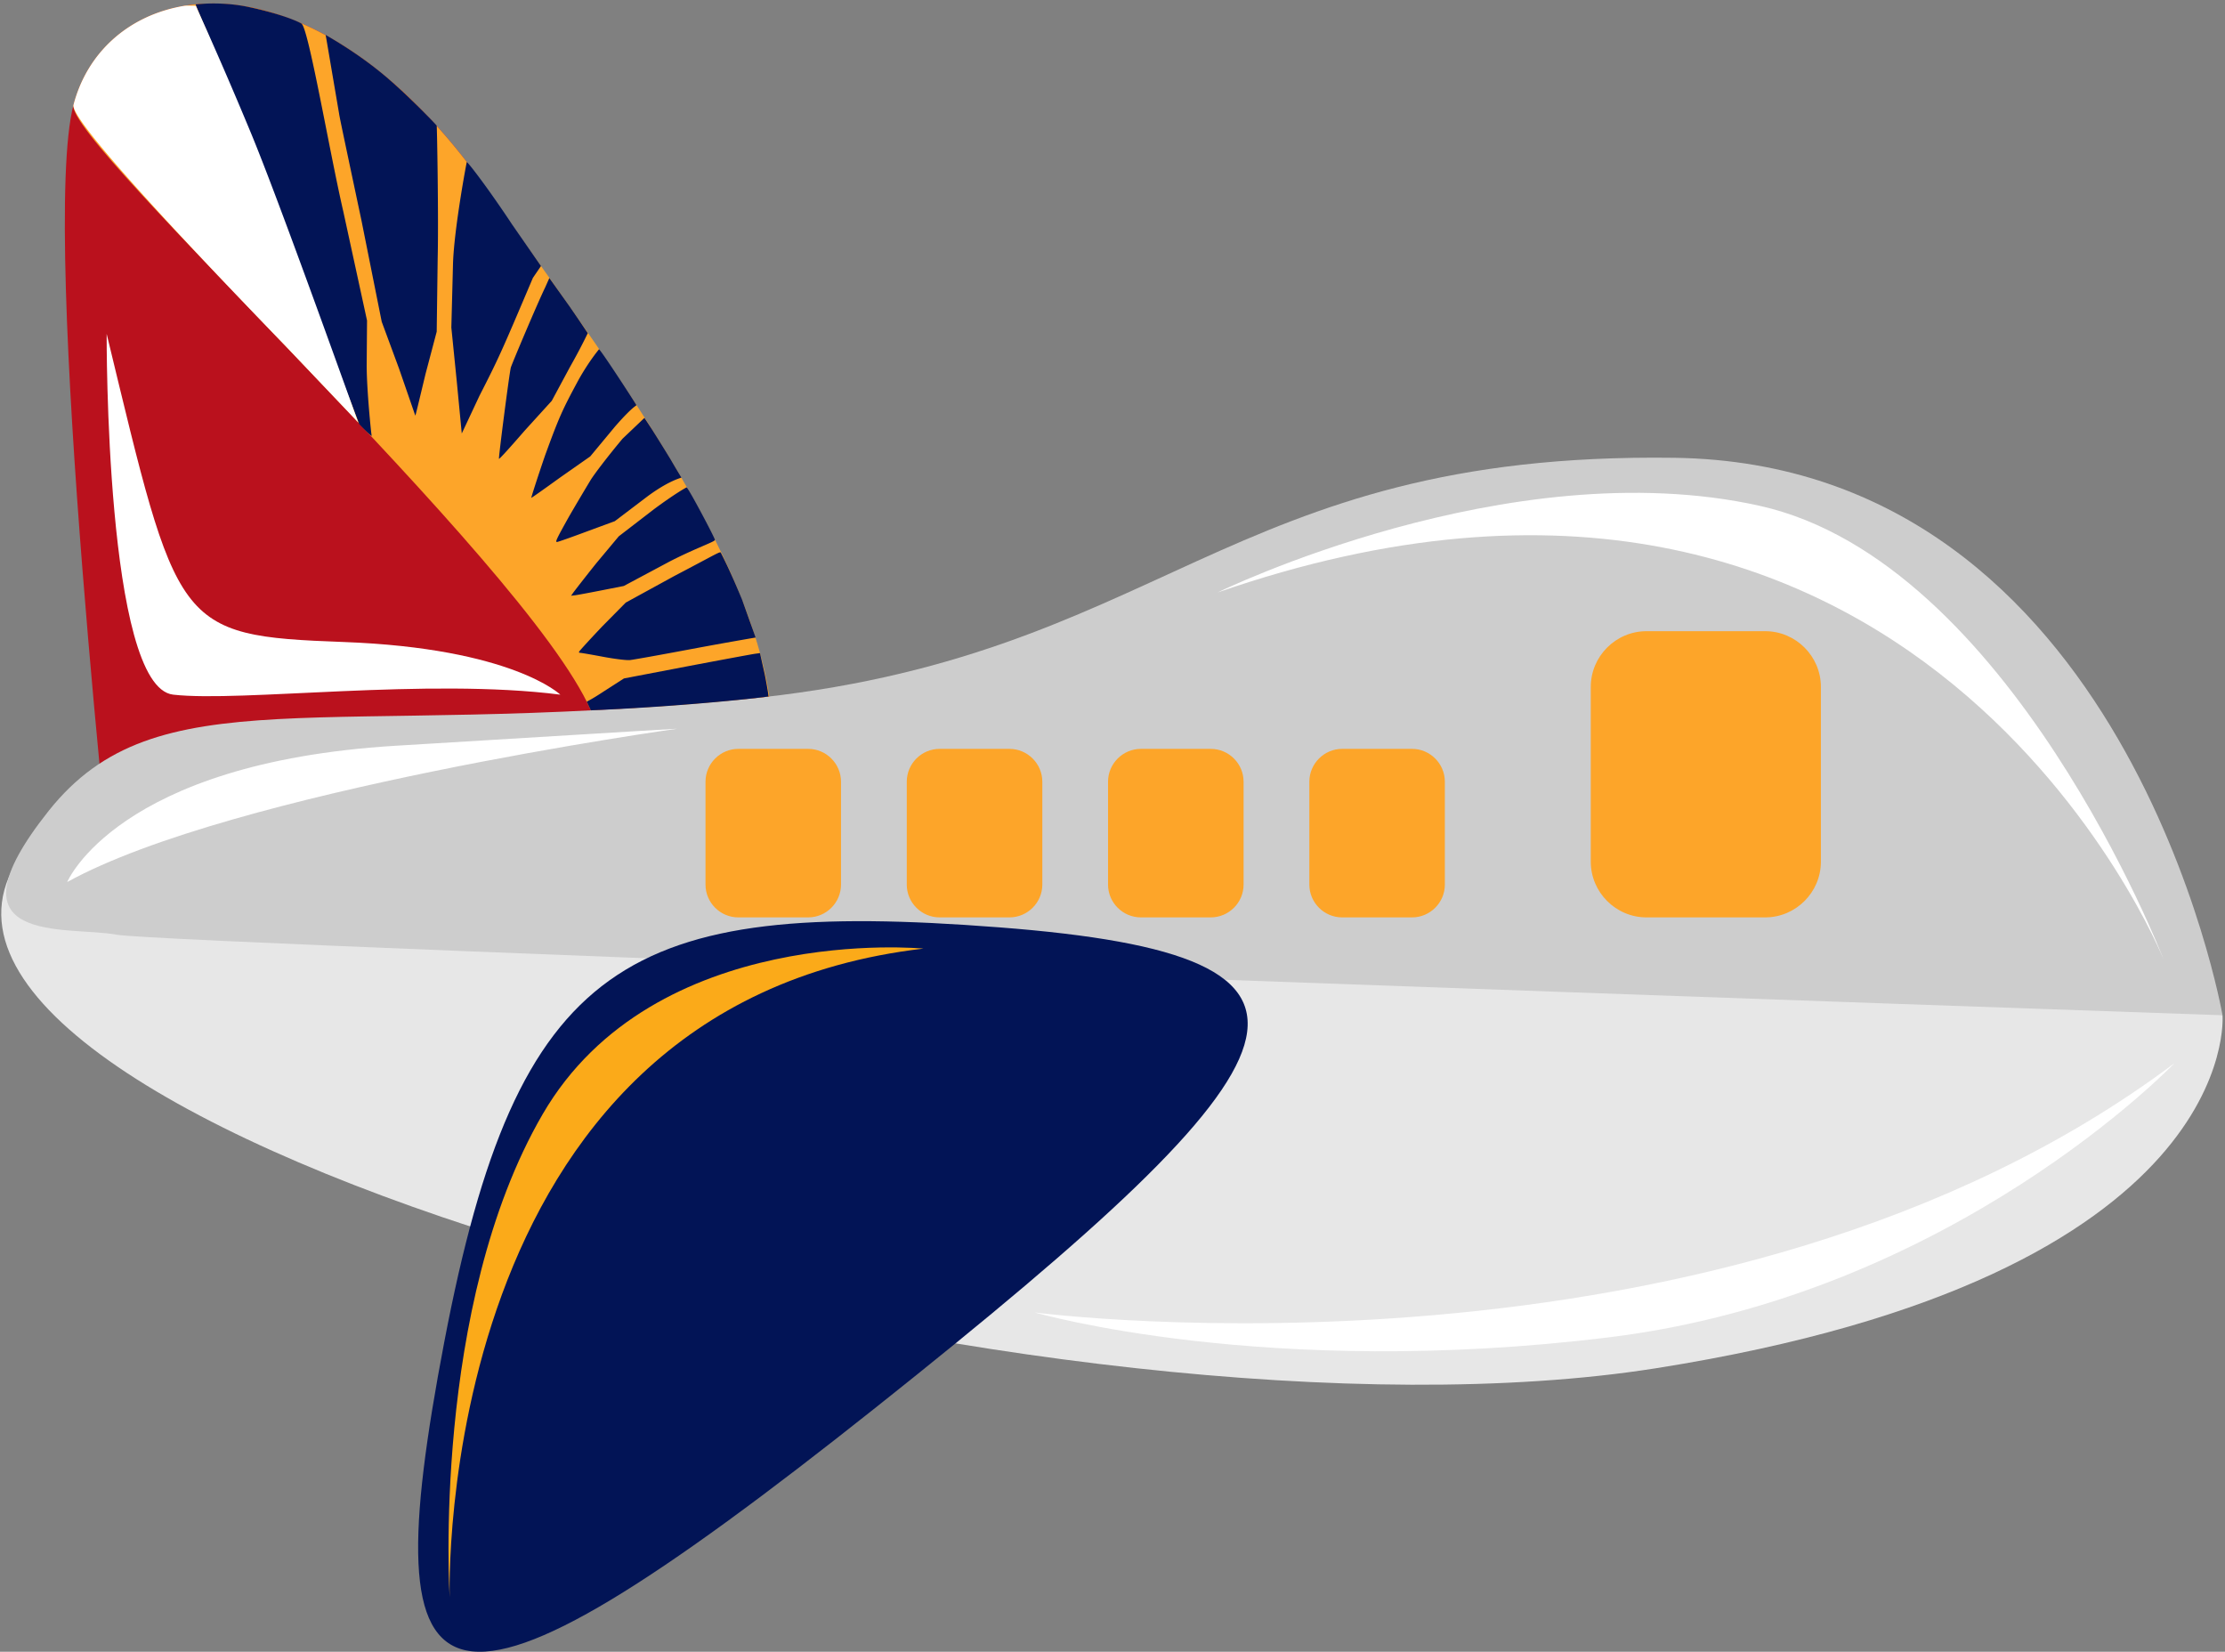 <svg xmlns="http://www.w3.org/2000/svg" viewBox="0 0 454 337"><rect x="0" y="0" width="454" height="337" fill="#808080" stroke="none"/><g fill="none" fill-rule="evenodd"><path fill="#BA111D" d="M23.838 190.708S8.04 47.91 14.999 21.375c6.946-26.54 48.645-34.124 84.665 17.691 36.011 51.809 72.653 136.479 72.653 136.479L23.838 190.708z"/><path fill="#E7E7E7" d="M453.495 207.136s4.415 53.075-115.631 72.026c-120.057 18.956-358.795-46.07-336.1-100.119 22.705-54.045 125.692 19.874 204.041 5.978 78.347-13.9 171.865-17.696 247.69 22.115"/><path fill="#CDCDCD" d="M453.495 207.136S433.902 94.668 341.647 93.402c-92.233-1.261-104.247 41.071-190.173 49.28-85.928 8.215-119.427-5.05-141.542 22.751-22.103 27.803 3.804 23.377 13.905 25.274 10.113 1.898 429.658 16.429 429.658 16.429"/><path fill="#FDA529" d="M156.967 142.103c-1.801.209-3.631.401-5.494.58-2.38.228-13.084 1.463-30.942 2.184C107.184 114.457 13.034 28.868 14.999 21.376c6.947-26.542 48.645-34.124 84.665 17.69 21.525 30.968 52.534 70.73 57.303 103.037zM335.962 187.172c-6.256 0-11.374-5.117-11.374-11.373v-35.65c0-6.255 5.118-11.372 11.374-11.372h24.21c6.256 0 11.374 5.117 11.374 11.373v35.649c0 6.256-5.118 11.373-11.374 11.373h-24.21zM288.12 187.172H273.86c-3.683 0-6.694-3.01-6.694-6.692v-20.991c0-3.684 3.011-6.7 6.694-6.7h14.261c3.683 0 6.694 3.016 6.694 6.7v20.99c0 3.682-3.011 6.693-6.694 6.693M247.044 187.172h-14.252c-3.682 0-6.703-3.01-6.703-6.692v-20.991c0-3.684 3.02-6.7 6.703-6.7h14.252c3.692 0 6.703 3.016 6.703 6.7v20.99c0 3.682-3.01 6.693-6.703 6.693M205.978 187.172h-14.251c-3.693 0-6.705-3.01-6.705-6.692v-20.991c0-3.684 3.012-6.7 6.705-6.7h14.251c3.681 0 6.702 3.016 6.702 6.7v20.99c0 3.682-3.02 6.693-6.702 6.693M164.911 187.172H150.65c-3.683 0-6.695-3.01-6.695-6.692v-20.991c0-3.684 3.012-6.7 6.695-6.7h14.261c3.682 0 6.692 3.016 6.692 6.7v20.99c0 3.682-3.01 6.693-6.692 6.693"/><path fill="#021456" d="M178.919 286.99c90.83-72.2 100.82-91.944 24.892-97.793-75.927-5.854-98.256 6.546-113.159 84.594-14.892 78.05-2.563 85.4 88.267 13.2"/><path fill="#FFF" d="M13.717 179.954s10.111-24.327 66.975-27.8c56.865-3.475 57.495-3.475 57.495-3.475s-90.667 12.64-124.47 31.275M248.447 120.877s59.388-29.062 110.565-17.688c51.18 11.372 82.46 92.563 82.46 92.563s-49.917-124.476-193.025-74.875"/><path fill="#FBAA19" d="M188.42 193.54s-54.963-5.365-77.708 33.81c-22.745 39.168-18.961 98.56-18.961 98.56s-3.784-120.682 96.668-132.37"/><path fill="#FFF" d="M443.68 216.922s-45.208 47.286-115.307 55.918c-70.109 8.627-117.207-5.057-117.207-5.057s140.268 18.328 232.513-50.86M21.762 68.118s-.314 72.032 13.58 73.61c13.907 1.58 51.81-3.476 78.992 0 0 0-9.796-9.477-44.231-10.743-34.444-1.263-33.814-2.844-48.34-62.867"/><path fill="#021456" d="M75.838 88.881c.235.505-2.597-2.36-2.57-2.419.043-.09-30.46-79.264-31.313-80.717-.165-.28-2.088-4.842-2.026-4.848.062-.006 5.121-.668 10.746.517C56.3 2.598 60.077 4 61.503 4.8c1.426.801 5.704 26.039 8.526 38.254l4.864 22.351-.075 9.201c.016 5.063.929 14.079 1.02 14.274zm65.332 43.523c-6.267 1.18-11.93 2.198-12.64 2.267-.71.07-3.205-.24-5.563-.688-2.379-.448-4.475-.804-4.64-.795-.181.01-.234-.098-.134-.275.091-.16 2.175-2.464 4.7-5.122l4.789-4.848 9.876-5.406c9.046-4.736 9.4-5.113 9.548-4.738.093.238 1.667 3.119 4.312 9.54l2.767 7.732a861.24 861.24 0 0 0-13.015 2.333zm-18.47-11.948c-2.503.494-4.911.94-5.36.993l-.814.095.429-.607c.237-.334 2.337-3.055 4.737-6.052l4.567-5.465 7.237-5.57c4.157-3.078 6.51-4.4 6.605-4.407.301-.02 5.784 10.323 5.784 10.707 0 .385-3.959 1.683-9.29 4.433l-9.315 4.972-4.58.901zm-2.925-12.034c-3.073 1.145-5.792 2.11-6.074 2.145-.466.06-.256-.407 2.382-5.138a549.513 549.513 0 0 1 4.415-7.462c.757-1.236 3.662-5.04 6.532-8.463l4.466-4.246 1.634 2.495a400.264 400.264 0 0 1 3.735 6.02 194.636 194.636 0 0 0 2.182 3.673c-1.981.617-4.26 1.87-6.839 3.759l-6.757 5.127-5.676 2.09zm-5.455-11.019c-3.25 2.345-5.877 4.215-5.912 4.16-.035-.053 1.2-3.951 2.82-8.667 2.874-7.858 3.465-9.187 6.9-15.539 2.17-3.832 3.997-5.949 4.092-6.097.13-.204 6.28 9.175 7.603 11.327.166.275-.233-.263-4.343 4.457l-5.045 6.076-6.115 4.283zm-12.511-3.798c-.088-.34 2.108-17.397 2.422-18.608.18-.688 5.455-13.164 6.979-16.294l.883-1.98 4.055 5.69a361.452 361.452 0 0 1 3.783 5.559c-1.005 2.099-2.221 4.411-3.649 6.937l-3.696 6.867-5.523 6.078c-2.89 3.33-5.212 5.914-5.254 5.751zm-3.968-12.87l-3.619 7.706-1.039-10.82-1.088-10.8.343-13.156c.257-7.236 2.758-20.519 2.804-20.586.111-.162 4.146 5.016 9.22 12.669l5.925 8.53-1.65 2.414c-6.428 15.146-6.927 16.28-10.896 24.043zm-11.01-4.453c-1.138 4.729-2.044 8.556-2.084 8.509-.04-.048-1.515-4.391-3.345-9.642l-3.514-9.511-4.124-20.616c-2.388-11.278-4.475-21.05-4.562-21.76L66.453 7.133c4.282 2.458 8.118 5.078 11.508 7.86 5.085 4.17 11.08 10.484 11.146 10.642.066.157.4 18.853.2 27.077l-.2 14.956-2.276 8.613zm69.2 61.245c.471 2.355.803 4.408.774 4.561-.02.106-17.058 2.052-36.25 2.828l-.82-1.761c1.277-.678 2.231-1.284 3.644-2.21l3.934-2.527 12.7-2.43c7.095-1.347 13.43-2.52 14.008-2.599l1.05-.144.96 4.282z"/><path fill="#FFF" d="M58.326 70.662C28.82 40.178 14.377 23.749 15 21.376c2.794-10.672 11.205-18.28 22.607-20.192.28-.047 1.06-.047 2.343 0a884.73 884.73 0 0 1 11.266 25.982c3.549 8.563 10.841 28.237 21.878 59.02L58.326 70.661z"/></g></svg>
